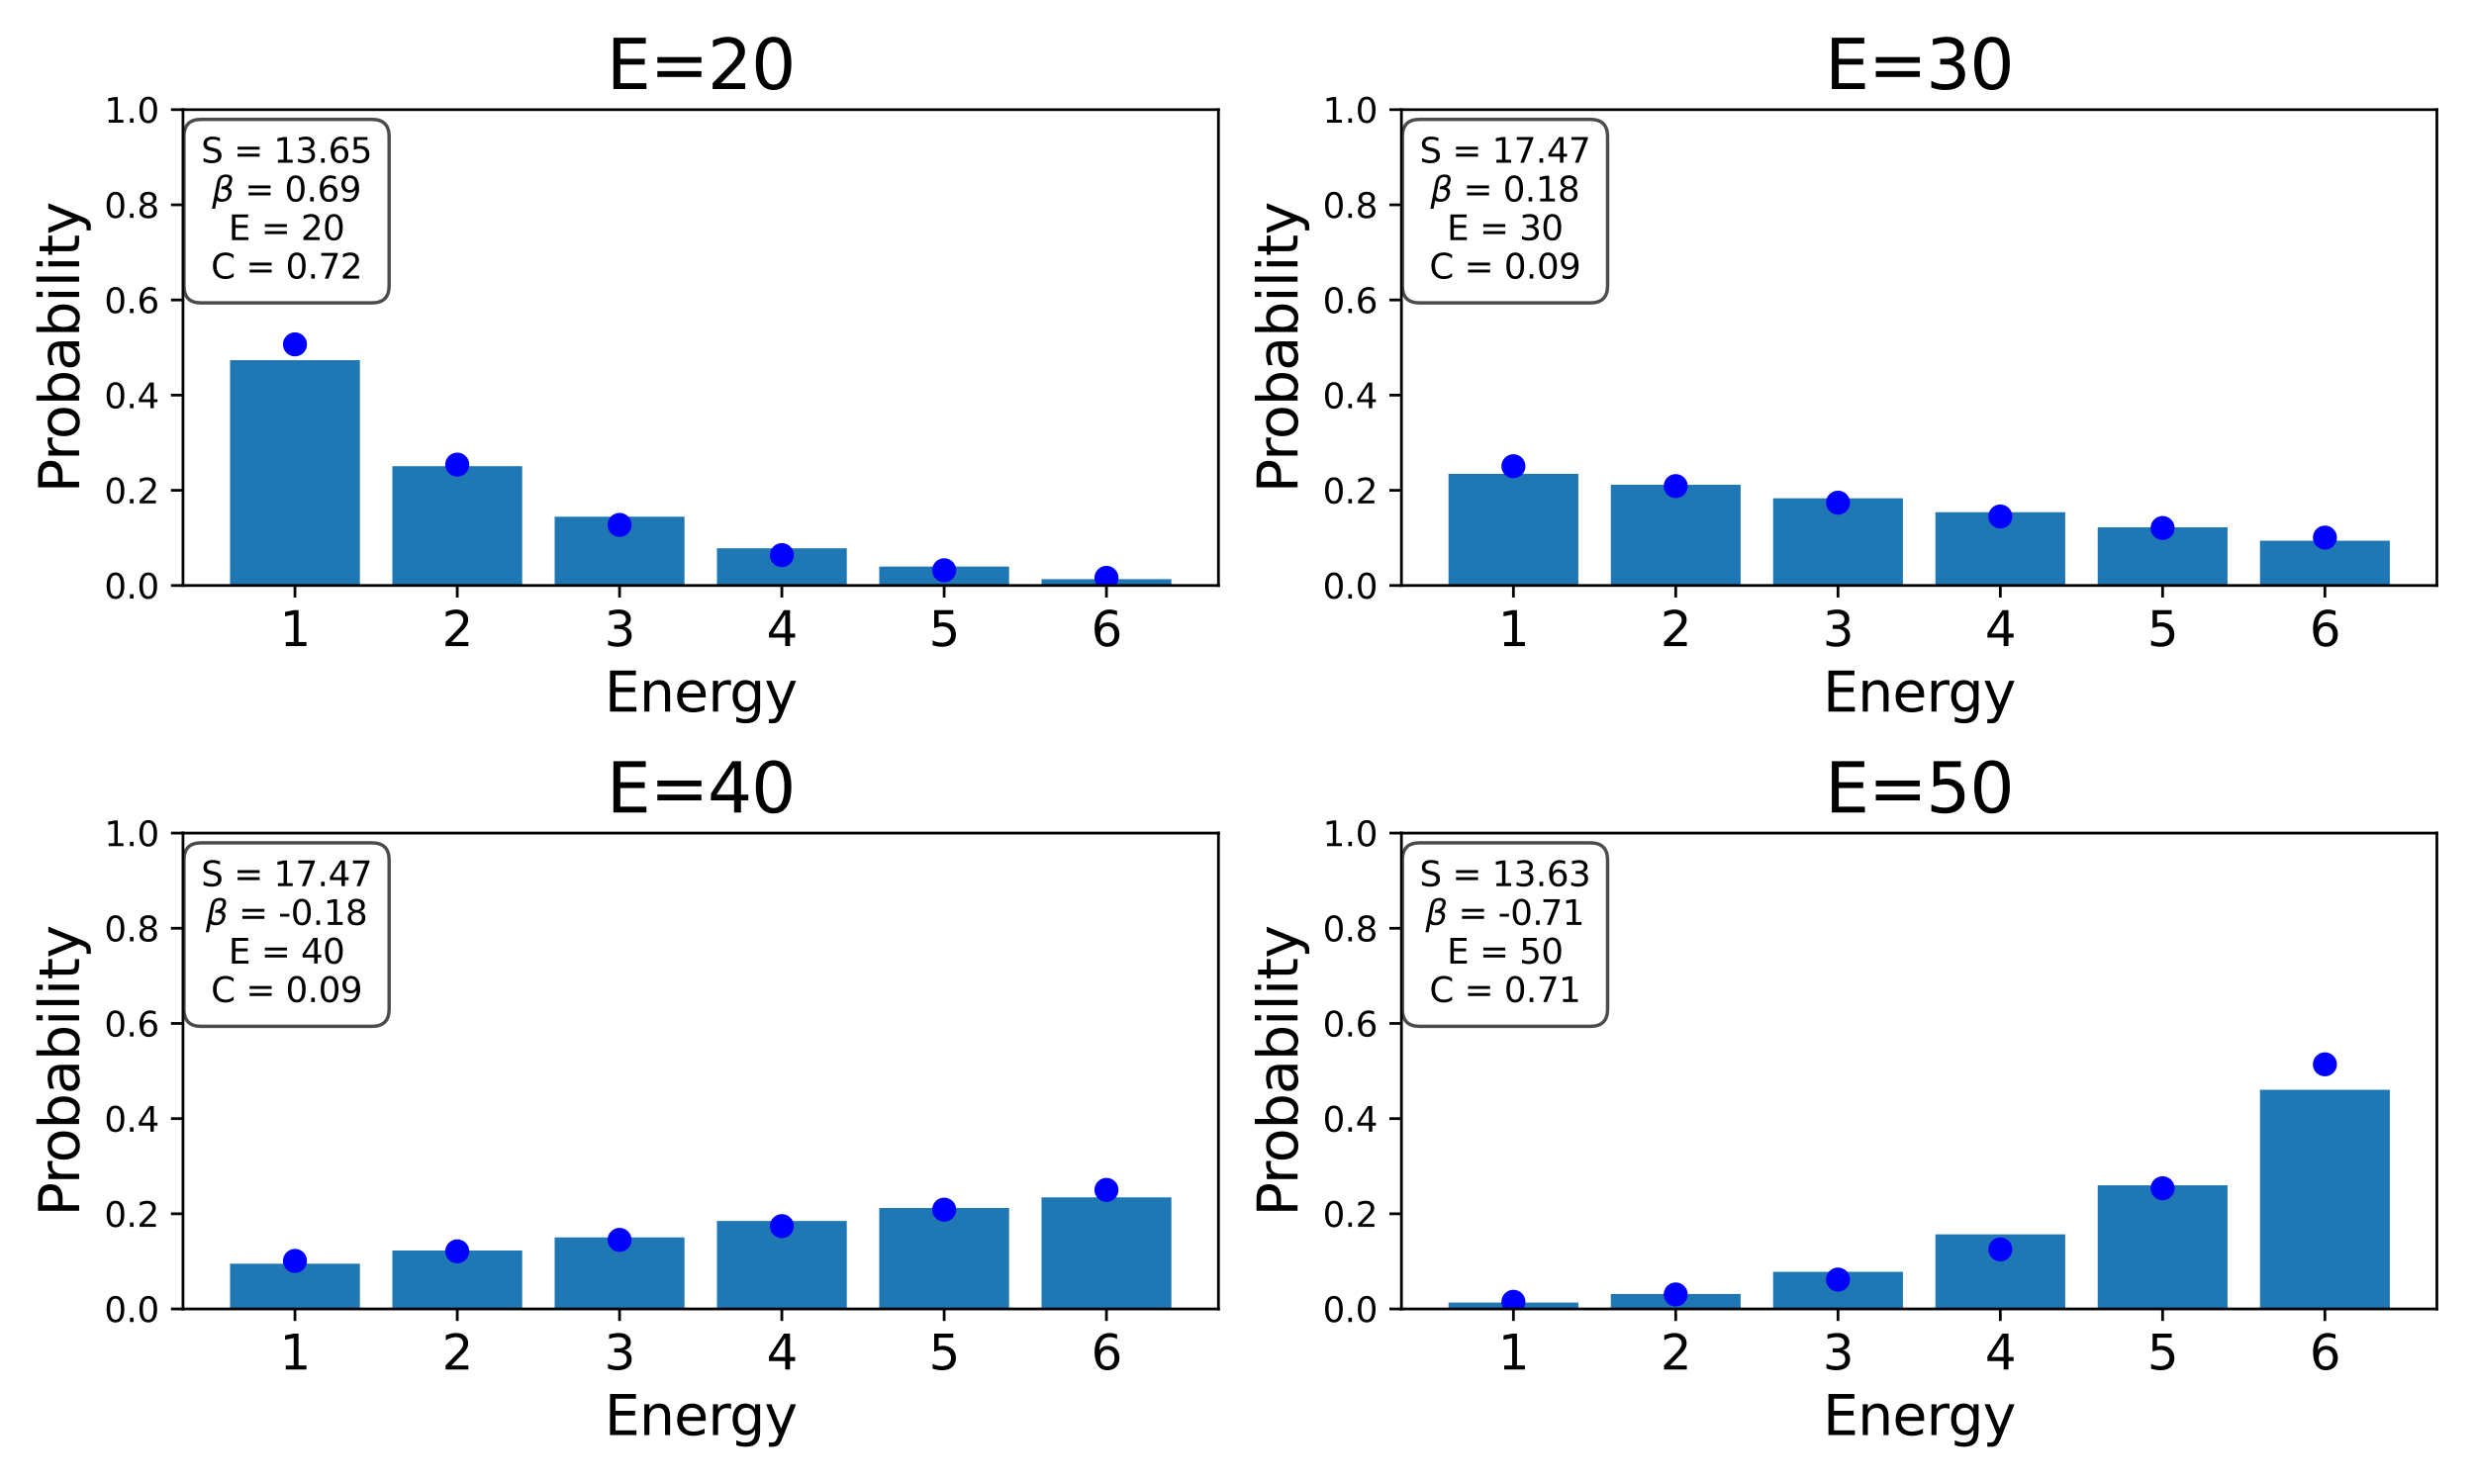 <?xml version="1.0" encoding="utf-8" standalone="no"?>
<!DOCTYPE svg PUBLIC "-//W3C//DTD SVG 1.1//EN"
  "http://www.w3.org/Graphics/SVG/1.1/DTD/svg11.dtd">
<svg xmlns:xlink="http://www.w3.org/1999/xlink" width="720pt" height="432pt" viewBox="0 0 720 432" xmlns="http://www.w3.org/2000/svg" version="1.1">
 <defs>
  <style type="text/css">*{stroke-linejoin: round; stroke-linecap: butt}</style>
 </defs>
 <g id="figure_1">
  <g id="patch_1">
   <path d="M 0 432 
L 720 432 
L 720 0 
L 0 0 
z
" style="fill: #ffffff"/>
  </g>
  <g id="axes_1">
   <g id="patch_2">
    <path d="M 53.255 170.44 
L 354.6 170.44 
L 354.6 31.92 
L 53.255 31.92 
z
" style="fill: #ffffff"/>
   </g>
   <g id="patch_3">
    <path d="M 66.953 170.44 
L 104.739 170.44 
L 104.739 104.859 
L 66.953 104.859 
z
" clip-path="url(#p74e8935044)" style="fill: #1f77b4"/>
   </g>
   <g id="patch_4">
    <path d="M 114.185 170.44 
L 151.971 170.44 
L 151.971 135.702 
L 114.185 135.702 
z
" clip-path="url(#p74e8935044)" style="fill: #1f77b4"/>
   </g>
   <g id="patch_5">
    <path d="M 161.418 170.44 
L 199.204 170.44 
L 199.204 150.42 
L 161.418 150.42 
z
" clip-path="url(#p74e8935044)" style="fill: #1f77b4"/>
   </g>
   <g id="patch_6">
    <path d="M 208.651 170.44 
L 246.437 170.44 
L 246.437 159.618 
L 208.651 159.618 
z
" clip-path="url(#p74e8935044)" style="fill: #1f77b4"/>
   </g>
   <g id="patch_7">
    <path d="M 255.884 170.44 
L 293.67 170.44 
L 293.67 164.921 
L 255.884 164.921 
z
" clip-path="url(#p74e8935044)" style="fill: #1f77b4"/>
   </g>
   <g id="patch_8">
    <path d="M 303.116 170.44 
L 340.902 170.44 
L 340.902 168.6 
L 303.116 168.6 
z
" clip-path="url(#p74e8935044)" style="fill: #1f77b4"/>
   </g>
   <g id="PathCollection_1">
    <defs>
     <path id="m4f822f8ec7" d="M 0 3 
C 0.796 3 1.559 2.684 2.121 2.121 
C 2.684 1.559 3 0.796 3 0 
C 3 -0.796 2.684 -1.559 2.121 -2.121 
C 1.559 -2.684 0.796 -3 0 -3 
C -0.796 -3 -1.559 -2.684 -2.121 -2.121 
C -2.684 -1.559 -3 -0.796 -3 0 
C -3 0.796 -2.684 1.559 -2.121 2.121 
C -1.559 2.684 -0.796 3 0 3 
z
" style="stroke: #0000ff"/>
    </defs>
    <g clip-path="url(#p74e8935044)">
     <use xlink:href="#m4f822f8ec7" x="85.846" y="100.248" style="fill: #0000ff; stroke: #0000ff"/>
     <use xlink:href="#m4f822f8ec7" x="133.078" y="135.252" style="fill: #0000ff; stroke: #0000ff"/>
     <use xlink:href="#m4f822f8ec7" x="180.311" y="152.8" style="fill: #0000ff; stroke: #0000ff"/>
     <use xlink:href="#m4f822f8ec7" x="227.544" y="161.597" style="fill: #0000ff; stroke: #0000ff"/>
     <use xlink:href="#m4f822f8ec7" x="274.777" y="166.007" style="fill: #0000ff; stroke: #0000ff"/>
     <use xlink:href="#m4f822f8ec7" x="322.009" y="168.218" style="fill: #0000ff; stroke: #0000ff"/>
    </g>
   </g>
   <g id="matplotlib.axis_1">
    <g id="xtick_1">
     <g id="line2d_1">
      <defs>
       <path id="ma7af092b60" d="M 0 0 
L 0 3.5 
" style="stroke: #000000; stroke-width: 0.8"/>
      </defs>
      <g>
       <use xlink:href="#ma7af092b60" x="85.846" y="170.44" style="stroke: #000000; stroke-width: 0.8"/>
      </g>
     </g>
     <g id="text_1">
      <!-- 1 -->
      <g transform="translate(81.392 188.078) scale(0.14 -0.14)">
       <defs>
        <path id="DejaVuSans-31" d="M 794 531 
L 1825 531 
L 1825 4091 
L 703 3866 
L 703 4441 
L 1819 4666 
L 2450 4666 
L 2450 531 
L 3481 531 
L 3481 0 
L 794 0 
L 794 531 
z
" transform="scale(0.016)"/>
       </defs>
       <use xlink:href="#DejaVuSans-31"/>
      </g>
     </g>
    </g>
    <g id="xtick_2">
     <g id="line2d_2">
      <g>
       <use xlink:href="#ma7af092b60" x="133.078" y="170.44" style="stroke: #000000; stroke-width: 0.8"/>
      </g>
     </g>
     <g id="text_2">
      <!-- 2 -->
      <g transform="translate(128.625 188.078) scale(0.14 -0.14)">
       <defs>
        <path id="DejaVuSans-32" d="M 1228 531 
L 3431 531 
L 3431 0 
L 469 0 
L 469 531 
Q 828 903 1448 1529 
Q 2069 2156 2228 2338 
Q 2531 2678 2651 2914 
Q 2772 3150 2772 3378 
Q 2772 3750 2511 3984 
Q 2250 4219 1831 4219 
Q 1534 4219 1204 4116 
Q 875 4013 500 3803 
L 500 4441 
Q 881 4594 1212 4672 
Q 1544 4750 1819 4750 
Q 2544 4750 2975 4387 
Q 3406 4025 3406 3419 
Q 3406 3131 3298 2873 
Q 3191 2616 2906 2266 
Q 2828 2175 2409 1742 
Q 1991 1309 1228 531 
z
" transform="scale(0.016)"/>
       </defs>
       <use xlink:href="#DejaVuSans-32"/>
      </g>
     </g>
    </g>
    <g id="xtick_3">
     <g id="line2d_3">
      <g>
       <use xlink:href="#ma7af092b60" x="180.311" y="170.44" style="stroke: #000000; stroke-width: 0.8"/>
      </g>
     </g>
     <g id="text_3">
      <!-- 3 -->
      <g transform="translate(175.857 188.078) scale(0.14 -0.14)">
       <defs>
        <path id="DejaVuSans-33" d="M 2597 2516 
Q 3050 2419 3304 2112 
Q 3559 1806 3559 1356 
Q 3559 666 3084 287 
Q 2609 -91 1734 -91 
Q 1441 -91 1130 -33 
Q 819 25 488 141 
L 488 750 
Q 750 597 1062 519 
Q 1375 441 1716 441 
Q 2309 441 2620 675 
Q 2931 909 2931 1356 
Q 2931 1769 2642 2001 
Q 2353 2234 1838 2234 
L 1294 2234 
L 1294 2753 
L 1863 2753 
Q 2328 2753 2575 2939 
Q 2822 3125 2822 3475 
Q 2822 3834 2567 4026 
Q 2313 4219 1838 4219 
Q 1578 4219 1281 4162 
Q 984 4106 628 3988 
L 628 4550 
Q 988 4650 1302 4700 
Q 1616 4750 1894 4750 
Q 2613 4750 3031 4423 
Q 3450 4097 3450 3541 
Q 3450 3153 3228 2886 
Q 3006 2619 2597 2516 
z
" transform="scale(0.016)"/>
       </defs>
       <use xlink:href="#DejaVuSans-33"/>
      </g>
     </g>
    </g>
    <g id="xtick_4">
     <g id="line2d_4">
      <g>
       <use xlink:href="#ma7af092b60" x="227.544" y="170.44" style="stroke: #000000; stroke-width: 0.8"/>
      </g>
     </g>
     <g id="text_4">
      <!-- 4 -->
      <g transform="translate(223.09 188.078) scale(0.14 -0.14)">
       <defs>
        <path id="DejaVuSans-34" d="M 2419 4116 
L 825 1625 
L 2419 1625 
L 2419 4116 
z
M 2253 4666 
L 3047 4666 
L 3047 1625 
L 3713 1625 
L 3713 1100 
L 3047 1100 
L 3047 0 
L 2419 0 
L 2419 1100 
L 313 1100 
L 313 1709 
L 2253 4666 
z
" transform="scale(0.016)"/>
       </defs>
       <use xlink:href="#DejaVuSans-34"/>
      </g>
     </g>
    </g>
    <g id="xtick_5">
     <g id="line2d_5">
      <g>
       <use xlink:href="#ma7af092b60" x="274.777" y="170.44" style="stroke: #000000; stroke-width: 0.8"/>
      </g>
     </g>
     <g id="text_5">
      <!-- 5 -->
      <g transform="translate(270.323 188.078) scale(0.14 -0.14)">
       <defs>
        <path id="DejaVuSans-35" d="M 691 4666 
L 3169 4666 
L 3169 4134 
L 1269 4134 
L 1269 2991 
Q 1406 3038 1543 3061 
Q 1681 3084 1819 3084 
Q 2600 3084 3056 2656 
Q 3513 2228 3513 1497 
Q 3513 744 3044 326 
Q 2575 -91 1722 -91 
Q 1428 -91 1123 -41 
Q 819 9 494 109 
L 494 744 
Q 775 591 1075 516 
Q 1375 441 1709 441 
Q 2250 441 2565 725 
Q 2881 1009 2881 1497 
Q 2881 1984 2565 2268 
Q 2250 2553 1709 2553 
Q 1456 2553 1204 2497 
Q 953 2441 691 2322 
L 691 4666 
z
" transform="scale(0.016)"/>
       </defs>
       <use xlink:href="#DejaVuSans-35"/>
      </g>
     </g>
    </g>
    <g id="xtick_6">
     <g id="line2d_6">
      <g>
       <use xlink:href="#ma7af092b60" x="322.009" y="170.44" style="stroke: #000000; stroke-width: 0.8"/>
      </g>
     </g>
     <g id="text_6">
      <!-- 6 -->
      <g transform="translate(317.556 188.078) scale(0.14 -0.14)">
       <defs>
        <path id="DejaVuSans-36" d="M 2113 2584 
Q 1688 2584 1439 2293 
Q 1191 2003 1191 1497 
Q 1191 994 1439 701 
Q 1688 409 2113 409 
Q 2538 409 2786 701 
Q 3034 994 3034 1497 
Q 3034 2003 2786 2293 
Q 2538 2584 2113 2584 
z
M 3366 4563 
L 3366 3988 
Q 3128 4100 2886 4159 
Q 2644 4219 2406 4219 
Q 1781 4219 1451 3797 
Q 1122 3375 1075 2522 
Q 1259 2794 1537 2939 
Q 1816 3084 2150 3084 
Q 2853 3084 3261 2657 
Q 3669 2231 3669 1497 
Q 3669 778 3244 343 
Q 2819 -91 2113 -91 
Q 1303 -91 875 529 
Q 447 1150 447 2328 
Q 447 3434 972 4092 
Q 1497 4750 2381 4750 
Q 2619 4750 2861 4703 
Q 3103 4656 3366 4563 
z
" transform="scale(0.016)"/>
       </defs>
       <use xlink:href="#DejaVuSans-36"/>
      </g>
     </g>
    </g>
    <g id="text_7">
     <!-- Energy -->
     <g transform="translate(175.917 207.147) scale(0.16 -0.16)">
      <defs>
       <path id="DejaVuSans-45" d="M 628 4666 
L 3578 4666 
L 3578 4134 
L 1259 4134 
L 1259 2753 
L 3481 2753 
L 3481 2222 
L 1259 2222 
L 1259 531 
L 3634 531 
L 3634 0 
L 628 0 
L 628 4666 
z
" transform="scale(0.016)"/>
       <path id="DejaVuSans-6e" d="M 3513 2113 
L 3513 0 
L 2938 0 
L 2938 2094 
Q 2938 2591 2744 2837 
Q 2550 3084 2163 3084 
Q 1697 3084 1428 2787 
Q 1159 2491 1159 1978 
L 1159 0 
L 581 0 
L 581 3500 
L 1159 3500 
L 1159 2956 
Q 1366 3272 1645 3428 
Q 1925 3584 2291 3584 
Q 2894 3584 3203 3211 
Q 3513 2838 3513 2113 
z
" transform="scale(0.016)"/>
       <path id="DejaVuSans-65" d="M 3597 1894 
L 3597 1613 
L 953 1613 
Q 991 1019 1311 708 
Q 1631 397 2203 397 
Q 2534 397 2845 478 
Q 3156 559 3463 722 
L 3463 178 
Q 3153 47 2828 -22 
Q 2503 -91 2169 -91 
Q 1331 -91 842 396 
Q 353 884 353 1716 
Q 353 2575 817 3079 
Q 1281 3584 2069 3584 
Q 2775 3584 3186 3129 
Q 3597 2675 3597 1894 
z
M 3022 2063 
Q 3016 2534 2758 2815 
Q 2500 3097 2075 3097 
Q 1594 3097 1305 2825 
Q 1016 2553 972 2059 
L 3022 2063 
z
" transform="scale(0.016)"/>
       <path id="DejaVuSans-72" d="M 2631 2963 
Q 2534 3019 2420 3045 
Q 2306 3072 2169 3072 
Q 1681 3072 1420 2755 
Q 1159 2438 1159 1844 
L 1159 0 
L 581 0 
L 581 3500 
L 1159 3500 
L 1159 2956 
Q 1341 3275 1631 3429 
Q 1922 3584 2338 3584 
Q 2397 3584 2469 3576 
Q 2541 3569 2628 3553 
L 2631 2963 
z
" transform="scale(0.016)"/>
       <path id="DejaVuSans-67" d="M 2906 1791 
Q 2906 2416 2648 2759 
Q 2391 3103 1925 3103 
Q 1463 3103 1205 2759 
Q 947 2416 947 1791 
Q 947 1169 1205 825 
Q 1463 481 1925 481 
Q 2391 481 2648 825 
Q 2906 1169 2906 1791 
z
M 3481 434 
Q 3481 -459 3084 -895 
Q 2688 -1331 1869 -1331 
Q 1566 -1331 1297 -1286 
Q 1028 -1241 775 -1147 
L 775 -588 
Q 1028 -725 1275 -790 
Q 1522 -856 1778 -856 
Q 2344 -856 2625 -561 
Q 2906 -266 2906 331 
L 2906 616 
Q 2728 306 2450 153 
Q 2172 0 1784 0 
Q 1141 0 747 490 
Q 353 981 353 1791 
Q 353 2603 747 3093 
Q 1141 3584 1784 3584 
Q 2172 3584 2450 3431 
Q 2728 3278 2906 2969 
L 2906 3500 
L 3481 3500 
L 3481 434 
z
" transform="scale(0.016)"/>
       <path id="DejaVuSans-79" d="M 2059 -325 
Q 1816 -950 1584 -1140 
Q 1353 -1331 966 -1331 
L 506 -1331 
L 506 -850 
L 844 -850 
Q 1081 -850 1212 -737 
Q 1344 -625 1503 -206 
L 1606 56 
L 191 3500 
L 800 3500 
L 1894 763 
L 2988 3500 
L 3597 3500 
L 2059 -325 
z
" transform="scale(0.016)"/>
      </defs>
      <use xlink:href="#DejaVuSans-45"/>
      <use xlink:href="#DejaVuSans-6e" x="63.184"/>
      <use xlink:href="#DejaVuSans-65" x="126.562"/>
      <use xlink:href="#DejaVuSans-72" x="188.086"/>
      <use xlink:href="#DejaVuSans-67" x="227.449"/>
      <use xlink:href="#DejaVuSans-79" x="290.926"/>
     </g>
    </g>
   </g>
   <g id="matplotlib.axis_2">
    <g id="ytick_1">
     <g id="line2d_7">
      <defs>
       <path id="m3c5308d229" d="M 0 0 
L -3.5 0 
" style="stroke: #000000; stroke-width: 0.8"/>
      </defs>
      <g>
       <use xlink:href="#m3c5308d229" x="53.255" y="170.44" style="stroke: #000000; stroke-width: 0.8"/>
      </g>
     </g>
     <g id="text_8">
      <!-- 0.0 -->
      <g transform="translate(30.352 174.239) scale(0.1 -0.1)">
       <defs>
        <path id="DejaVuSans-30" d="M 2034 4250 
Q 1547 4250 1301 3770 
Q 1056 3291 1056 2328 
Q 1056 1369 1301 889 
Q 1547 409 2034 409 
Q 2525 409 2770 889 
Q 3016 1369 3016 2328 
Q 3016 3291 2770 3770 
Q 2525 4250 2034 4250 
z
M 2034 4750 
Q 2819 4750 3233 4129 
Q 3647 3509 3647 2328 
Q 3647 1150 3233 529 
Q 2819 -91 2034 -91 
Q 1250 -91 836 529 
Q 422 1150 422 2328 
Q 422 3509 836 4129 
Q 1250 4750 2034 4750 
z
" transform="scale(0.016)"/>
        <path id="DejaVuSans-2e" d="M 684 794 
L 1344 794 
L 1344 0 
L 684 0 
L 684 794 
z
" transform="scale(0.016)"/>
       </defs>
       <use xlink:href="#DejaVuSans-30"/>
       <use xlink:href="#DejaVuSans-2e" x="63.623"/>
       <use xlink:href="#DejaVuSans-30" x="95.41"/>
      </g>
     </g>
    </g>
    <g id="ytick_2">
     <g id="line2d_8">
      <g>
       <use xlink:href="#m3c5308d229" x="53.255" y="142.736" style="stroke: #000000; stroke-width: 0.8"/>
      </g>
     </g>
     <g id="text_9">
      <!-- 0.2 -->
      <g transform="translate(30.352 146.535) scale(0.1 -0.1)">
       <use xlink:href="#DejaVuSans-30"/>
       <use xlink:href="#DejaVuSans-2e" x="63.623"/>
       <use xlink:href="#DejaVuSans-32" x="95.41"/>
      </g>
     </g>
    </g>
    <g id="ytick_3">
     <g id="line2d_9">
      <g>
       <use xlink:href="#m3c5308d229" x="53.255" y="115.032" style="stroke: #000000; stroke-width: 0.8"/>
      </g>
     </g>
     <g id="text_10">
      <!-- 0.4 -->
      <g transform="translate(30.352 118.831) scale(0.1 -0.1)">
       <use xlink:href="#DejaVuSans-30"/>
       <use xlink:href="#DejaVuSans-2e" x="63.623"/>
       <use xlink:href="#DejaVuSans-34" x="95.41"/>
      </g>
     </g>
    </g>
    <g id="ytick_4">
     <g id="line2d_10">
      <g>
       <use xlink:href="#m3c5308d229" x="53.255" y="87.328" style="stroke: #000000; stroke-width: 0.8"/>
      </g>
     </g>
     <g id="text_11">
      <!-- 0.6 -->
      <g transform="translate(30.352 91.127) scale(0.1 -0.1)">
       <use xlink:href="#DejaVuSans-30"/>
       <use xlink:href="#DejaVuSans-2e" x="63.623"/>
       <use xlink:href="#DejaVuSans-36" x="95.41"/>
      </g>
     </g>
    </g>
    <g id="ytick_5">
     <g id="line2d_11">
      <g>
       <use xlink:href="#m3c5308d229" x="53.255" y="59.624" style="stroke: #000000; stroke-width: 0.8"/>
      </g>
     </g>
     <g id="text_12">
      <!-- 0.8 -->
      <g transform="translate(30.352 63.423) scale(0.1 -0.1)">
       <defs>
        <path id="DejaVuSans-38" d="M 2034 2216 
Q 1584 2216 1326 1975 
Q 1069 1734 1069 1313 
Q 1069 891 1326 650 
Q 1584 409 2034 409 
Q 2484 409 2743 651 
Q 3003 894 3003 1313 
Q 3003 1734 2745 1975 
Q 2488 2216 2034 2216 
z
M 1403 2484 
Q 997 2584 770 2862 
Q 544 3141 544 3541 
Q 544 4100 942 4425 
Q 1341 4750 2034 4750 
Q 2731 4750 3128 4425 
Q 3525 4100 3525 3541 
Q 3525 3141 3298 2862 
Q 3072 2584 2669 2484 
Q 3125 2378 3379 2068 
Q 3634 1759 3634 1313 
Q 3634 634 3220 271 
Q 2806 -91 2034 -91 
Q 1263 -91 848 271 
Q 434 634 434 1313 
Q 434 1759 690 2068 
Q 947 2378 1403 2484 
z
M 1172 3481 
Q 1172 3119 1398 2916 
Q 1625 2713 2034 2713 
Q 2441 2713 2670 2916 
Q 2900 3119 2900 3481 
Q 2900 3844 2670 4047 
Q 2441 4250 2034 4250 
Q 1625 4250 1398 4047 
Q 1172 3844 1172 3481 
z
" transform="scale(0.016)"/>
       </defs>
       <use xlink:href="#DejaVuSans-30"/>
       <use xlink:href="#DejaVuSans-2e" x="63.623"/>
       <use xlink:href="#DejaVuSans-38" x="95.41"/>
      </g>
     </g>
    </g>
    <g id="ytick_6">
     <g id="line2d_12">
      <g>
       <use xlink:href="#m3c5308d229" x="53.255" y="31.92" style="stroke: #000000; stroke-width: 0.8"/>
      </g>
     </g>
     <g id="text_13">
      <!-- 1.0 -->
      <g transform="translate(30.352 35.719) scale(0.1 -0.1)">
       <use xlink:href="#DejaVuSans-31"/>
       <use xlink:href="#DejaVuSans-2e" x="63.623"/>
       <use xlink:href="#DejaVuSans-30" x="95.41"/>
      </g>
     </g>
    </g>
    <g id="text_14">
     <!-- Probability -->
     <g transform="translate(23.024 143.466) rotate(-90) scale(0.16 -0.16)">
      <defs>
       <path id="DejaVuSans-50" d="M 1259 4147 
L 1259 2394 
L 2053 2394 
Q 2494 2394 2734 2622 
Q 2975 2850 2975 3272 
Q 2975 3691 2734 3919 
Q 2494 4147 2053 4147 
L 1259 4147 
z
M 628 4666 
L 2053 4666 
Q 2838 4666 3239 4311 
Q 3641 3956 3641 3272 
Q 3641 2581 3239 2228 
Q 2838 1875 2053 1875 
L 1259 1875 
L 1259 0 
L 628 0 
L 628 4666 
z
" transform="scale(0.016)"/>
       <path id="DejaVuSans-6f" d="M 1959 3097 
Q 1497 3097 1228 2736 
Q 959 2375 959 1747 
Q 959 1119 1226 758 
Q 1494 397 1959 397 
Q 2419 397 2687 759 
Q 2956 1122 2956 1747 
Q 2956 2369 2687 2733 
Q 2419 3097 1959 3097 
z
M 1959 3584 
Q 2709 3584 3137 3096 
Q 3566 2609 3566 1747 
Q 3566 888 3137 398 
Q 2709 -91 1959 -91 
Q 1206 -91 779 398 
Q 353 888 353 1747 
Q 353 2609 779 3096 
Q 1206 3584 1959 3584 
z
" transform="scale(0.016)"/>
       <path id="DejaVuSans-62" d="M 3116 1747 
Q 3116 2381 2855 2742 
Q 2594 3103 2138 3103 
Q 1681 3103 1420 2742 
Q 1159 2381 1159 1747 
Q 1159 1113 1420 752 
Q 1681 391 2138 391 
Q 2594 391 2855 752 
Q 3116 1113 3116 1747 
z
M 1159 2969 
Q 1341 3281 1617 3432 
Q 1894 3584 2278 3584 
Q 2916 3584 3314 3078 
Q 3713 2572 3713 1747 
Q 3713 922 3314 415 
Q 2916 -91 2278 -91 
Q 1894 -91 1617 61 
Q 1341 213 1159 525 
L 1159 0 
L 581 0 
L 581 4863 
L 1159 4863 
L 1159 2969 
z
" transform="scale(0.016)"/>
       <path id="DejaVuSans-61" d="M 2194 1759 
Q 1497 1759 1228 1600 
Q 959 1441 959 1056 
Q 959 750 1161 570 
Q 1363 391 1709 391 
Q 2188 391 2477 730 
Q 2766 1069 2766 1631 
L 2766 1759 
L 2194 1759 
z
M 3341 1997 
L 3341 0 
L 2766 0 
L 2766 531 
Q 2569 213 2275 61 
Q 1981 -91 1556 -91 
Q 1019 -91 701 211 
Q 384 513 384 1019 
Q 384 1609 779 1909 
Q 1175 2209 1959 2209 
L 2766 2209 
L 2766 2266 
Q 2766 2663 2505 2880 
Q 2244 3097 1772 3097 
Q 1472 3097 1187 3025 
Q 903 2953 641 2809 
L 641 3341 
Q 956 3463 1253 3523 
Q 1550 3584 1831 3584 
Q 2591 3584 2966 3190 
Q 3341 2797 3341 1997 
z
" transform="scale(0.016)"/>
       <path id="DejaVuSans-69" d="M 603 3500 
L 1178 3500 
L 1178 0 
L 603 0 
L 603 3500 
z
M 603 4863 
L 1178 4863 
L 1178 4134 
L 603 4134 
L 603 4863 
z
" transform="scale(0.016)"/>
       <path id="DejaVuSans-6c" d="M 603 4863 
L 1178 4863 
L 1178 0 
L 603 0 
L 603 4863 
z
" transform="scale(0.016)"/>
       <path id="DejaVuSans-74" d="M 1172 4494 
L 1172 3500 
L 2356 3500 
L 2356 3053 
L 1172 3053 
L 1172 1153 
Q 1172 725 1289 603 
Q 1406 481 1766 481 
L 2356 481 
L 2356 0 
L 1766 0 
Q 1100 0 847 248 
Q 594 497 594 1153 
L 594 3053 
L 172 3053 
L 172 3500 
L 594 3500 
L 594 4494 
L 1172 4494 
z
" transform="scale(0.016)"/>
      </defs>
      <use xlink:href="#DejaVuSans-50"/>
      <use xlink:href="#DejaVuSans-72" x="58.553"/>
      <use xlink:href="#DejaVuSans-6f" x="97.416"/>
      <use xlink:href="#DejaVuSans-62" x="158.598"/>
      <use xlink:href="#DejaVuSans-61" x="222.074"/>
      <use xlink:href="#DejaVuSans-62" x="283.354"/>
      <use xlink:href="#DejaVuSans-69" x="346.83"/>
      <use xlink:href="#DejaVuSans-6c" x="374.613"/>
      <use xlink:href="#DejaVuSans-69" x="402.396"/>
      <use xlink:href="#DejaVuSans-74" x="430.18"/>
      <use xlink:href="#DejaVuSans-79" x="469.389"/>
     </g>
    </g>
   </g>
   <g id="patch_9">
    <path d="M 53.255 170.44 
L 53.255 31.92 
" style="fill: none; stroke: #000000; stroke-width: 0.8; stroke-linejoin: miter; stroke-linecap: square"/>
   </g>
   <g id="patch_10">
    <path d="M 354.6 170.44 
L 354.6 31.92 
" style="fill: none; stroke: #000000; stroke-width: 0.8; stroke-linejoin: miter; stroke-linecap: square"/>
   </g>
   <g id="patch_11">
    <path d="M 53.255 170.44 
L 354.6 170.44 
" style="fill: none; stroke: #000000; stroke-width: 0.8; stroke-linejoin: miter; stroke-linecap: square"/>
   </g>
   <g id="patch_12">
    <path d="M 53.255 31.92 
L 354.6 31.92 
" style="fill: none; stroke: #000000; stroke-width: 0.8; stroke-linejoin: miter; stroke-linecap: square"/>
   </g>
   <g id="text_15">
    <g id="patch_13">
     <path d="M 58.533 88.172 
L 108.246 88.172 
Q 113.246 88.172 113.246 83.172 
L 113.246 39.759 
Q 113.246 34.759 108.246 34.759 
L 58.533 34.759 
Q 53.533 34.759 53.533 39.759 
L 53.533 83.172 
Q 53.533 88.172 58.533 88.172 
z
" style="fill: #ffffff; opacity: 0.7; stroke: #000000; stroke-linejoin: miter"/>
    </g>
    <!-- S = 13.65 -->
    <g transform="translate(58.533 47.357) scale(0.1 -0.1)">
     <defs>
      <path id="DejaVuSans-53" d="M 3425 4513 
L 3425 3897 
Q 3066 4069 2747 4153 
Q 2428 4238 2131 4238 
Q 1616 4238 1336 4038 
Q 1056 3838 1056 3469 
Q 1056 3159 1242 3001 
Q 1428 2844 1947 2747 
L 2328 2669 
Q 3034 2534 3370 2195 
Q 3706 1856 3706 1288 
Q 3706 609 3251 259 
Q 2797 -91 1919 -91 
Q 1588 -91 1214 -16 
Q 841 59 441 206 
L 441 856 
Q 825 641 1194 531 
Q 1563 422 1919 422 
Q 2459 422 2753 634 
Q 3047 847 3047 1241 
Q 3047 1584 2836 1778 
Q 2625 1972 2144 2069 
L 1759 2144 
Q 1053 2284 737 2584 
Q 422 2884 422 3419 
Q 422 4038 858 4394 
Q 1294 4750 2059 4750 
Q 2388 4750 2728 4690 
Q 3069 4631 3425 4513 
z
" transform="scale(0.016)"/>
      <path id="DejaVuSans-20" transform="scale(0.016)"/>
      <path id="DejaVuSans-3d" d="M 678 2906 
L 4684 2906 
L 4684 2381 
L 678 2381 
L 678 2906 
z
M 678 1631 
L 4684 1631 
L 4684 1100 
L 678 1100 
L 678 1631 
z
" transform="scale(0.016)"/>
     </defs>
     <use xlink:href="#DejaVuSans-53"/>
     <use xlink:href="#DejaVuSans-20" x="63.477"/>
     <use xlink:href="#DejaVuSans-3d" x="95.264"/>
     <use xlink:href="#DejaVuSans-20" x="179.053"/>
     <use xlink:href="#DejaVuSans-31" x="210.84"/>
     <use xlink:href="#DejaVuSans-33" x="274.463"/>
     <use xlink:href="#DejaVuSans-2e" x="338.086"/>
     <use xlink:href="#DejaVuSans-36" x="369.873"/>
     <use xlink:href="#DejaVuSans-35" x="433.496"/>
    </g>
    <!-- $\beta$ = 0.69 -->
    <g transform="translate(61.69 58.677) scale(0.1 -0.1)">
     <defs>
      <path id="DejaVuSans-Oblique-3b2" d="M 872 216 
L 572 -1331 
L -6 -1331 
L 928 3478 
Q 1206 4903 2538 4903 
Q 3888 4903 3659 3700 
Q 3503 2844 2894 2531 
Q 3713 2250 3553 1416 
Q 3272 -69 1759 -66 
Q 1097 -63 872 216 
z
M 1019 966 
Q 1259 422 1875 425 
Q 2775 425 2966 1406 
Q 3138 2288 1675 2219 
L 1778 2750 
Q 2909 2731 3106 3750 
Q 3241 4438 2509 4434 
Q 1691 4434 1503 3459 
L 1019 966 
z
" transform="scale(0.016)"/>
      <path id="DejaVuSans-39" d="M 703 97 
L 703 672 
Q 941 559 1184 500 
Q 1428 441 1663 441 
Q 2288 441 2617 861 
Q 2947 1281 2994 2138 
Q 2813 1869 2534 1725 
Q 2256 1581 1919 1581 
Q 1219 1581 811 2004 
Q 403 2428 403 3163 
Q 403 3881 828 4315 
Q 1253 4750 1959 4750 
Q 2769 4750 3195 4129 
Q 3622 3509 3622 2328 
Q 3622 1225 3098 567 
Q 2575 -91 1691 -91 
Q 1453 -91 1209 -44 
Q 966 3 703 97 
z
M 1959 2075 
Q 2384 2075 2632 2365 
Q 2881 2656 2881 3163 
Q 2881 3666 2632 3958 
Q 2384 4250 1959 4250 
Q 1534 4250 1286 3958 
Q 1038 3666 1038 3163 
Q 1038 2656 1286 2365 
Q 1534 2075 1959 2075 
z
" transform="scale(0.016)"/>
     </defs>
     <use xlink:href="#DejaVuSans-Oblique-3b2" transform="translate(0 0.391)"/>
     <use xlink:href="#DejaVuSans-20" transform="translate(63.818 0.391)"/>
     <use xlink:href="#DejaVuSans-3d" transform="translate(95.605 0.391)"/>
     <use xlink:href="#DejaVuSans-20" transform="translate(179.395 0.391)"/>
     <use xlink:href="#DejaVuSans-30" transform="translate(211.182 0.391)"/>
     <use xlink:href="#DejaVuSans-2e" transform="translate(274.805 0.391)"/>
     <use xlink:href="#DejaVuSans-36" transform="translate(306.592 0.391)"/>
     <use xlink:href="#DejaVuSans-39" transform="translate(370.215 0.391)"/>
    </g>
    <!-- E = 20 -->
    <g transform="translate(66.5 69.895) scale(0.1 -0.1)">
     <use xlink:href="#DejaVuSans-45"/>
     <use xlink:href="#DejaVuSans-20" x="63.184"/>
     <use xlink:href="#DejaVuSans-3d" x="94.971"/>
     <use xlink:href="#DejaVuSans-20" x="178.76"/>
     <use xlink:href="#DejaVuSans-32" x="210.547"/>
     <use xlink:href="#DejaVuSans-30" x="274.17"/>
    </g>
    <!-- C = 0.72 -->
    <g transform="translate(61.397 81.093) scale(0.1 -0.1)">
     <defs>
      <path id="DejaVuSans-43" d="M 4122 4306 
L 4122 3641 
Q 3803 3938 3442 4084 
Q 3081 4231 2675 4231 
Q 1875 4231 1450 3742 
Q 1025 3253 1025 2328 
Q 1025 1406 1450 917 
Q 1875 428 2675 428 
Q 3081 428 3442 575 
Q 3803 722 4122 1019 
L 4122 359 
Q 3791 134 3420 21 
Q 3050 -91 2638 -91 
Q 1578 -91 968 557 
Q 359 1206 359 2328 
Q 359 3453 968 4101 
Q 1578 4750 2638 4750 
Q 3056 4750 3426 4639 
Q 3797 4528 4122 4306 
z
" transform="scale(0.016)"/>
      <path id="DejaVuSans-37" d="M 525 4666 
L 3525 4666 
L 3525 4397 
L 1831 0 
L 1172 0 
L 2766 4134 
L 525 4134 
L 525 4666 
z
" transform="scale(0.016)"/>
     </defs>
     <use xlink:href="#DejaVuSans-43"/>
     <use xlink:href="#DejaVuSans-20" x="69.824"/>
     <use xlink:href="#DejaVuSans-3d" x="101.611"/>
     <use xlink:href="#DejaVuSans-20" x="185.4"/>
     <use xlink:href="#DejaVuSans-30" x="217.188"/>
     <use xlink:href="#DejaVuSans-2e" x="280.811"/>
     <use xlink:href="#DejaVuSans-37" x="312.598"/>
     <use xlink:href="#DejaVuSans-32" x="376.221"/>
    </g>
   </g>
   <g id="text_16">
    <!-- E=20 -->
    <g transform="translate(176.504 25.92) scale(0.2 -0.2)">
     <use xlink:href="#DejaVuSans-45"/>
     <use xlink:href="#DejaVuSans-3d" x="63.184"/>
     <use xlink:href="#DejaVuSans-32" x="146.973"/>
     <use xlink:href="#DejaVuSans-30" x="210.596"/>
    </g>
   </g>
  </g>
  <g id="axes_2">
   <g id="patch_14">
    <path d="M 407.855 170.44 
L 709.2 170.44 
L 709.2 31.92 
L 407.855 31.92 
z
" style="fill: #ffffff"/>
   </g>
   <g id="patch_15">
    <path d="M 421.553 170.44 
L 459.339 170.44 
L 459.339 137.929 
L 421.553 137.929 
z
" clip-path="url(#pcfafe11919)" style="fill: #1f77b4"/>
   </g>
   <g id="patch_16">
    <path d="M 468.785 170.44 
L 506.571 170.44 
L 506.571 141.124 
L 468.785 141.124 
z
" clip-path="url(#pcfafe11919)" style="fill: #1f77b4"/>
   </g>
   <g id="patch_17">
    <path d="M 516.018 170.44 
L 553.804 170.44 
L 553.804 145.063 
L 516.018 145.063 
z
" clip-path="url(#pcfafe11919)" style="fill: #1f77b4"/>
   </g>
   <g id="patch_18">
    <path d="M 563.251 170.44 
L 601.037 170.44 
L 601.037 149.104 
L 563.251 149.104 
z
" clip-path="url(#pcfafe11919)" style="fill: #1f77b4"/>
   </g>
   <g id="patch_19">
    <path d="M 610.484 170.44 
L 648.27 170.44 
L 648.27 153.504 
L 610.484 153.504 
z
" clip-path="url(#pcfafe11919)" style="fill: #1f77b4"/>
   </g>
   <g id="patch_20">
    <path d="M 657.716 170.44 
L 695.503 170.44 
L 695.503 157.397 
L 657.716 157.397 
z
" clip-path="url(#pcfafe11919)" style="fill: #1f77b4"/>
   </g>
   <g id="PathCollection_2">
    <g clip-path="url(#pcfafe11919)">
     <use xlink:href="#m4f822f8ec7" x="440.446" y="135.716" style="fill: #0000ff; stroke: #0000ff"/>
     <use xlink:href="#m4f822f8ec7" x="487.678" y="141.508" style="fill: #0000ff; stroke: #0000ff"/>
     <use xlink:href="#m4f822f8ec7" x="534.911" y="146.335" style="fill: #0000ff; stroke: #0000ff"/>
     <use xlink:href="#m4f822f8ec7" x="582.144" y="150.356" style="fill: #0000ff; stroke: #0000ff"/>
     <use xlink:href="#m4f822f8ec7" x="629.377" y="153.707" style="fill: #0000ff; stroke: #0000ff"/>
     <use xlink:href="#m4f822f8ec7" x="676.609" y="156.498" style="fill: #0000ff; stroke: #0000ff"/>
    </g>
   </g>
   <g id="matplotlib.axis_3">
    <g id="xtick_7">
     <g id="line2d_13">
      <g>
       <use xlink:href="#ma7af092b60" x="440.446" y="170.44" style="stroke: #000000; stroke-width: 0.8"/>
      </g>
     </g>
     <g id="text_17">
      <!-- 1 -->
      <g transform="translate(435.992 188.078) scale(0.14 -0.14)">
       <use xlink:href="#DejaVuSans-31"/>
      </g>
     </g>
    </g>
    <g id="xtick_8">
     <g id="line2d_14">
      <g>
       <use xlink:href="#ma7af092b60" x="487.678" y="170.44" style="stroke: #000000; stroke-width: 0.8"/>
      </g>
     </g>
     <g id="text_18">
      <!-- 2 -->
      <g transform="translate(483.225 188.078) scale(0.14 -0.14)">
       <use xlink:href="#DejaVuSans-32"/>
      </g>
     </g>
    </g>
    <g id="xtick_9">
     <g id="line2d_15">
      <g>
       <use xlink:href="#ma7af092b60" x="534.911" y="170.44" style="stroke: #000000; stroke-width: 0.8"/>
      </g>
     </g>
     <g id="text_19">
      <!-- 3 -->
      <g transform="translate(530.457 188.078) scale(0.14 -0.14)">
       <use xlink:href="#DejaVuSans-33"/>
      </g>
     </g>
    </g>
    <g id="xtick_10">
     <g id="line2d_16">
      <g>
       <use xlink:href="#ma7af092b60" x="582.144" y="170.44" style="stroke: #000000; stroke-width: 0.8"/>
      </g>
     </g>
     <g id="text_20">
      <!-- 4 -->
      <g transform="translate(577.69 188.078) scale(0.14 -0.14)">
       <use xlink:href="#DejaVuSans-34"/>
      </g>
     </g>
    </g>
    <g id="xtick_11">
     <g id="line2d_17">
      <g>
       <use xlink:href="#ma7af092b60" x="629.377" y="170.44" style="stroke: #000000; stroke-width: 0.8"/>
      </g>
     </g>
     <g id="text_21">
      <!-- 5 -->
      <g transform="translate(624.923 188.078) scale(0.14 -0.14)">
       <use xlink:href="#DejaVuSans-35"/>
      </g>
     </g>
    </g>
    <g id="xtick_12">
     <g id="line2d_18">
      <g>
       <use xlink:href="#ma7af092b60" x="676.609" y="170.44" style="stroke: #000000; stroke-width: 0.8"/>
      </g>
     </g>
     <g id="text_22">
      <!-- 6 -->
      <g transform="translate(672.156 188.078) scale(0.14 -0.14)">
       <use xlink:href="#DejaVuSans-36"/>
      </g>
     </g>
    </g>
    <g id="text_23">
     <!-- Energy -->
     <g transform="translate(530.518 207.147) scale(0.16 -0.16)">
      <use xlink:href="#DejaVuSans-45"/>
      <use xlink:href="#DejaVuSans-6e" x="63.184"/>
      <use xlink:href="#DejaVuSans-65" x="126.562"/>
      <use xlink:href="#DejaVuSans-72" x="188.086"/>
      <use xlink:href="#DejaVuSans-67" x="227.449"/>
      <use xlink:href="#DejaVuSans-79" x="290.926"/>
     </g>
    </g>
   </g>
   <g id="matplotlib.axis_4">
    <g id="ytick_7">
     <g id="line2d_19">
      <g>
       <use xlink:href="#m3c5308d229" x="407.855" y="170.44" style="stroke: #000000; stroke-width: 0.8"/>
      </g>
     </g>
     <g id="text_24">
      <!-- 0.0 -->
      <g transform="translate(384.952 174.239) scale(0.1 -0.1)">
       <use xlink:href="#DejaVuSans-30"/>
       <use xlink:href="#DejaVuSans-2e" x="63.623"/>
       <use xlink:href="#DejaVuSans-30" x="95.41"/>
      </g>
     </g>
    </g>
    <g id="ytick_8">
     <g id="line2d_20">
      <g>
       <use xlink:href="#m3c5308d229" x="407.855" y="142.736" style="stroke: #000000; stroke-width: 0.8"/>
      </g>
     </g>
     <g id="text_25">
      <!-- 0.2 -->
      <g transform="translate(384.952 146.535) scale(0.1 -0.1)">
       <use xlink:href="#DejaVuSans-30"/>
       <use xlink:href="#DejaVuSans-2e" x="63.623"/>
       <use xlink:href="#DejaVuSans-32" x="95.41"/>
      </g>
     </g>
    </g>
    <g id="ytick_9">
     <g id="line2d_21">
      <g>
       <use xlink:href="#m3c5308d229" x="407.855" y="115.032" style="stroke: #000000; stroke-width: 0.8"/>
      </g>
     </g>
     <g id="text_26">
      <!-- 0.4 -->
      <g transform="translate(384.952 118.831) scale(0.1 -0.1)">
       <use xlink:href="#DejaVuSans-30"/>
       <use xlink:href="#DejaVuSans-2e" x="63.623"/>
       <use xlink:href="#DejaVuSans-34" x="95.41"/>
      </g>
     </g>
    </g>
    <g id="ytick_10">
     <g id="line2d_22">
      <g>
       <use xlink:href="#m3c5308d229" x="407.855" y="87.328" style="stroke: #000000; stroke-width: 0.8"/>
      </g>
     </g>
     <g id="text_27">
      <!-- 0.6 -->
      <g transform="translate(384.952 91.127) scale(0.1 -0.1)">
       <use xlink:href="#DejaVuSans-30"/>
       <use xlink:href="#DejaVuSans-2e" x="63.623"/>
       <use xlink:href="#DejaVuSans-36" x="95.41"/>
      </g>
     </g>
    </g>
    <g id="ytick_11">
     <g id="line2d_23">
      <g>
       <use xlink:href="#m3c5308d229" x="407.855" y="59.624" style="stroke: #000000; stroke-width: 0.8"/>
      </g>
     </g>
     <g id="text_28">
      <!-- 0.8 -->
      <g transform="translate(384.952 63.423) scale(0.1 -0.1)">
       <use xlink:href="#DejaVuSans-30"/>
       <use xlink:href="#DejaVuSans-2e" x="63.623"/>
       <use xlink:href="#DejaVuSans-38" x="95.41"/>
      </g>
     </g>
    </g>
    <g id="ytick_12">
     <g id="line2d_24">
      <g>
       <use xlink:href="#m3c5308d229" x="407.855" y="31.92" style="stroke: #000000; stroke-width: 0.8"/>
      </g>
     </g>
     <g id="text_29">
      <!-- 1.0 -->
      <g transform="translate(384.952 35.719) scale(0.1 -0.1)">
       <use xlink:href="#DejaVuSans-31"/>
       <use xlink:href="#DejaVuSans-2e" x="63.623"/>
       <use xlink:href="#DejaVuSans-30" x="95.41"/>
      </g>
     </g>
    </g>
    <g id="text_30">
     <!-- Probability -->
     <g transform="translate(377.624 143.466) rotate(-90) scale(0.16 -0.16)">
      <use xlink:href="#DejaVuSans-50"/>
      <use xlink:href="#DejaVuSans-72" x="58.553"/>
      <use xlink:href="#DejaVuSans-6f" x="97.416"/>
      <use xlink:href="#DejaVuSans-62" x="158.598"/>
      <use xlink:href="#DejaVuSans-61" x="222.074"/>
      <use xlink:href="#DejaVuSans-62" x="283.354"/>
      <use xlink:href="#DejaVuSans-69" x="346.83"/>
      <use xlink:href="#DejaVuSans-6c" x="374.613"/>
      <use xlink:href="#DejaVuSans-69" x="402.396"/>
      <use xlink:href="#DejaVuSans-74" x="430.18"/>
      <use xlink:href="#DejaVuSans-79" x="469.389"/>
     </g>
    </g>
   </g>
   <g id="patch_21">
    <path d="M 407.855 170.44 
L 407.855 31.92 
" style="fill: none; stroke: #000000; stroke-width: 0.8; stroke-linejoin: miter; stroke-linecap: square"/>
   </g>
   <g id="patch_22">
    <path d="M 709.2 170.44 
L 709.2 31.92 
" style="fill: none; stroke: #000000; stroke-width: 0.8; stroke-linejoin: miter; stroke-linecap: square"/>
   </g>
   <g id="patch_23">
    <path d="M 407.855 170.44 
L 709.2 170.44 
" style="fill: none; stroke: #000000; stroke-width: 0.8; stroke-linejoin: miter; stroke-linecap: square"/>
   </g>
   <g id="patch_24">
    <path d="M 407.855 31.92 
L 709.2 31.92 
" style="fill: none; stroke: #000000; stroke-width: 0.8; stroke-linejoin: miter; stroke-linecap: square"/>
   </g>
   <g id="text_31">
    <g id="patch_25">
     <path d="M 413.133 88.172 
L 462.846 88.172 
Q 467.846 88.172 467.846 83.172 
L 467.846 39.759 
Q 467.846 34.759 462.846 34.759 
L 413.133 34.759 
Q 408.133 34.759 408.133 39.759 
L 408.133 83.172 
Q 408.133 88.172 413.133 88.172 
z
" style="fill: #ffffff; opacity: 0.7; stroke: #000000; stroke-linejoin: miter"/>
    </g>
    <!-- S = 17.47 -->
    <g transform="translate(413.133 47.357) scale(0.1 -0.1)">
     <use xlink:href="#DejaVuSans-53"/>
     <use xlink:href="#DejaVuSans-20" x="63.477"/>
     <use xlink:href="#DejaVuSans-3d" x="95.264"/>
     <use xlink:href="#DejaVuSans-20" x="179.053"/>
     <use xlink:href="#DejaVuSans-31" x="210.84"/>
     <use xlink:href="#DejaVuSans-37" x="274.463"/>
     <use xlink:href="#DejaVuSans-2e" x="338.086"/>
     <use xlink:href="#DejaVuSans-34" x="369.873"/>
     <use xlink:href="#DejaVuSans-37" x="433.496"/>
    </g>
    <!-- $\beta$ = 0.18 -->
    <g transform="translate(416.289 58.677) scale(0.1 -0.1)">
     <use xlink:href="#DejaVuSans-Oblique-3b2" transform="translate(0 0.391)"/>
     <use xlink:href="#DejaVuSans-20" transform="translate(63.818 0.391)"/>
     <use xlink:href="#DejaVuSans-3d" transform="translate(95.605 0.391)"/>
     <use xlink:href="#DejaVuSans-20" transform="translate(179.395 0.391)"/>
     <use xlink:href="#DejaVuSans-30" transform="translate(211.182 0.391)"/>
     <use xlink:href="#DejaVuSans-2e" transform="translate(274.805 0.391)"/>
     <use xlink:href="#DejaVuSans-31" transform="translate(306.592 0.391)"/>
     <use xlink:href="#DejaVuSans-38" transform="translate(370.215 0.391)"/>
    </g>
    <!-- E = 30 -->
    <g transform="translate(421.1 69.895) scale(0.1 -0.1)">
     <use xlink:href="#DejaVuSans-45"/>
     <use xlink:href="#DejaVuSans-20" x="63.184"/>
     <use xlink:href="#DejaVuSans-3d" x="94.971"/>
     <use xlink:href="#DejaVuSans-20" x="178.76"/>
     <use xlink:href="#DejaVuSans-33" x="210.547"/>
     <use xlink:href="#DejaVuSans-30" x="274.17"/>
    </g>
    <!-- C = 0.09 -->
    <g transform="translate(415.997 81.093) scale(0.1 -0.1)">
     <use xlink:href="#DejaVuSans-43"/>
     <use xlink:href="#DejaVuSans-20" x="69.824"/>
     <use xlink:href="#DejaVuSans-3d" x="101.611"/>
     <use xlink:href="#DejaVuSans-20" x="185.4"/>
     <use xlink:href="#DejaVuSans-30" x="217.188"/>
     <use xlink:href="#DejaVuSans-2e" x="280.811"/>
     <use xlink:href="#DejaVuSans-30" x="312.598"/>
     <use xlink:href="#DejaVuSans-39" x="376.221"/>
    </g>
   </g>
   <g id="text_32">
    <!-- E=30 -->
    <g transform="translate(531.104 25.92) scale(0.2 -0.2)">
     <use xlink:href="#DejaVuSans-45"/>
     <use xlink:href="#DejaVuSans-3d" x="63.184"/>
     <use xlink:href="#DejaVuSans-33" x="146.973"/>
     <use xlink:href="#DejaVuSans-30" x="210.596"/>
    </g>
   </g>
  </g>
  <g id="axes_3">
   <g id="patch_26">
    <path d="M 53.255 381.04 
L 354.6 381.04 
L 354.6 242.52 
L 53.255 242.52 
z
" style="fill: #ffffff"/>
   </g>
   <g id="patch_27">
    <path d="M 66.953 381.04 
L 104.739 381.04 
L 104.739 367.869 
L 66.953 367.869 
z
" clip-path="url(#p7db5dccebf)" style="fill: #1f77b4"/>
   </g>
   <g id="patch_28">
    <path d="M 114.185 381.04 
L 151.971 381.04 
L 151.971 364.028 
L 114.185 364.028 
z
" clip-path="url(#p7db5dccebf)" style="fill: #1f77b4"/>
   </g>
   <g id="patch_29">
    <path d="M 161.418 381.04 
L 199.204 381.04 
L 199.204 360.202 
L 161.418 360.202 
z
" clip-path="url(#p7db5dccebf)" style="fill: #1f77b4"/>
   </g>
   <g id="patch_30">
    <path d="M 208.651 381.04 
L 246.437 381.04 
L 246.437 355.424 
L 208.651 355.424 
z
" clip-path="url(#p7db5dccebf)" style="fill: #1f77b4"/>
   </g>
   <g id="patch_31">
    <path d="M 255.884 381.04 
L 293.67 381.04 
L 293.67 351.647 
L 255.884 351.647 
z
" clip-path="url(#p7db5dccebf)" style="fill: #1f77b4"/>
   </g>
   <g id="patch_32">
    <path d="M 303.116 381.04 
L 340.902 381.04 
L 340.902 348.55 
L 303.116 348.55 
z
" clip-path="url(#p7db5dccebf)" style="fill: #1f77b4"/>
   </g>
   <g id="PathCollection_3">
    <g clip-path="url(#p7db5dccebf)">
     <use xlink:href="#m4f822f8ec7" x="85.846" y="367.057" style="fill: #0000ff; stroke: #0000ff"/>
     <use xlink:href="#m4f822f8ec7" x="133.078" y="364.273" style="fill: #0000ff; stroke: #0000ff"/>
     <use xlink:href="#m4f822f8ec7" x="180.311" y="360.936" style="fill: #0000ff; stroke: #0000ff"/>
     <use xlink:href="#m4f822f8ec7" x="227.544" y="356.934" style="fill: #0000ff; stroke: #0000ff"/>
     <use xlink:href="#m4f822f8ec7" x="274.777" y="352.136" style="fill: #0000ff; stroke: #0000ff"/>
     <use xlink:href="#m4f822f8ec7" x="322.009" y="346.383" style="fill: #0000ff; stroke: #0000ff"/>
    </g>
   </g>
   <g id="matplotlib.axis_5">
    <g id="xtick_13">
     <g id="line2d_25">
      <g>
       <use xlink:href="#ma7af092b60" x="85.846" y="381.04" style="stroke: #000000; stroke-width: 0.8"/>
      </g>
     </g>
     <g id="text_33">
      <!-- 1 -->
      <g transform="translate(81.392 398.678) scale(0.14 -0.14)">
       <use xlink:href="#DejaVuSans-31"/>
      </g>
     </g>
    </g>
    <g id="xtick_14">
     <g id="line2d_26">
      <g>
       <use xlink:href="#ma7af092b60" x="133.078" y="381.04" style="stroke: #000000; stroke-width: 0.8"/>
      </g>
     </g>
     <g id="text_34">
      <!-- 2 -->
      <g transform="translate(128.625 398.678) scale(0.14 -0.14)">
       <use xlink:href="#DejaVuSans-32"/>
      </g>
     </g>
    </g>
    <g id="xtick_15">
     <g id="line2d_27">
      <g>
       <use xlink:href="#ma7af092b60" x="180.311" y="381.04" style="stroke: #000000; stroke-width: 0.8"/>
      </g>
     </g>
     <g id="text_35">
      <!-- 3 -->
      <g transform="translate(175.857 398.678) scale(0.14 -0.14)">
       <use xlink:href="#DejaVuSans-33"/>
      </g>
     </g>
    </g>
    <g id="xtick_16">
     <g id="line2d_28">
      <g>
       <use xlink:href="#ma7af092b60" x="227.544" y="381.04" style="stroke: #000000; stroke-width: 0.8"/>
      </g>
     </g>
     <g id="text_36">
      <!-- 4 -->
      <g transform="translate(223.09 398.678) scale(0.14 -0.14)">
       <use xlink:href="#DejaVuSans-34"/>
      </g>
     </g>
    </g>
    <g id="xtick_17">
     <g id="line2d_29">
      <g>
       <use xlink:href="#ma7af092b60" x="274.777" y="381.04" style="stroke: #000000; stroke-width: 0.8"/>
      </g>
     </g>
     <g id="text_37">
      <!-- 5 -->
      <g transform="translate(270.323 398.678) scale(0.14 -0.14)">
       <use xlink:href="#DejaVuSans-35"/>
      </g>
     </g>
    </g>
    <g id="xtick_18">
     <g id="line2d_30">
      <g>
       <use xlink:href="#ma7af092b60" x="322.009" y="381.04" style="stroke: #000000; stroke-width: 0.8"/>
      </g>
     </g>
     <g id="text_38">
      <!-- 6 -->
      <g transform="translate(317.556 398.678) scale(0.14 -0.14)">
       <use xlink:href="#DejaVuSans-36"/>
      </g>
     </g>
    </g>
    <g id="text_39">
     <!-- Energy -->
     <g transform="translate(175.917 417.747) scale(0.16 -0.16)">
      <use xlink:href="#DejaVuSans-45"/>
      <use xlink:href="#DejaVuSans-6e" x="63.184"/>
      <use xlink:href="#DejaVuSans-65" x="126.562"/>
      <use xlink:href="#DejaVuSans-72" x="188.086"/>
      <use xlink:href="#DejaVuSans-67" x="227.449"/>
      <use xlink:href="#DejaVuSans-79" x="290.926"/>
     </g>
    </g>
   </g>
   <g id="matplotlib.axis_6">
    <g id="ytick_13">
     <g id="line2d_31">
      <g>
       <use xlink:href="#m3c5308d229" x="53.255" y="381.04" style="stroke: #000000; stroke-width: 0.8"/>
      </g>
     </g>
     <g id="text_40">
      <!-- 0.0 -->
      <g transform="translate(30.352 384.839) scale(0.1 -0.1)">
       <use xlink:href="#DejaVuSans-30"/>
       <use xlink:href="#DejaVuSans-2e" x="63.623"/>
       <use xlink:href="#DejaVuSans-30" x="95.41"/>
      </g>
     </g>
    </g>
    <g id="ytick_14">
     <g id="line2d_32">
      <g>
       <use xlink:href="#m3c5308d229" x="53.255" y="353.336" style="stroke: #000000; stroke-width: 0.8"/>
      </g>
     </g>
     <g id="text_41">
      <!-- 0.2 -->
      <g transform="translate(30.352 357.135) scale(0.1 -0.1)">
       <use xlink:href="#DejaVuSans-30"/>
       <use xlink:href="#DejaVuSans-2e" x="63.623"/>
       <use xlink:href="#DejaVuSans-32" x="95.41"/>
      </g>
     </g>
    </g>
    <g id="ytick_15">
     <g id="line2d_33">
      <g>
       <use xlink:href="#m3c5308d229" x="53.255" y="325.632" style="stroke: #000000; stroke-width: 0.8"/>
      </g>
     </g>
     <g id="text_42">
      <!-- 0.4 -->
      <g transform="translate(30.352 329.431) scale(0.1 -0.1)">
       <use xlink:href="#DejaVuSans-30"/>
       <use xlink:href="#DejaVuSans-2e" x="63.623"/>
       <use xlink:href="#DejaVuSans-34" x="95.41"/>
      </g>
     </g>
    </g>
    <g id="ytick_16">
     <g id="line2d_34">
      <g>
       <use xlink:href="#m3c5308d229" x="53.255" y="297.928" style="stroke: #000000; stroke-width: 0.8"/>
      </g>
     </g>
     <g id="text_43">
      <!-- 0.6 -->
      <g transform="translate(30.352 301.727) scale(0.1 -0.1)">
       <use xlink:href="#DejaVuSans-30"/>
       <use xlink:href="#DejaVuSans-2e" x="63.623"/>
       <use xlink:href="#DejaVuSans-36" x="95.41"/>
      </g>
     </g>
    </g>
    <g id="ytick_17">
     <g id="line2d_35">
      <g>
       <use xlink:href="#m3c5308d229" x="53.255" y="270.224" style="stroke: #000000; stroke-width: 0.8"/>
      </g>
     </g>
     <g id="text_44">
      <!-- 0.8 -->
      <g transform="translate(30.352 274.023) scale(0.1 -0.1)">
       <use xlink:href="#DejaVuSans-30"/>
       <use xlink:href="#DejaVuSans-2e" x="63.623"/>
       <use xlink:href="#DejaVuSans-38" x="95.41"/>
      </g>
     </g>
    </g>
    <g id="ytick_18">
     <g id="line2d_36">
      <g>
       <use xlink:href="#m3c5308d229" x="53.255" y="242.52" style="stroke: #000000; stroke-width: 0.8"/>
      </g>
     </g>
     <g id="text_45">
      <!-- 1.0 -->
      <g transform="translate(30.352 246.319) scale(0.1 -0.1)">
       <use xlink:href="#DejaVuSans-31"/>
       <use xlink:href="#DejaVuSans-2e" x="63.623"/>
       <use xlink:href="#DejaVuSans-30" x="95.41"/>
      </g>
     </g>
    </g>
    <g id="text_46">
     <!-- Probability -->
     <g transform="translate(23.024 354.066) rotate(-90) scale(0.16 -0.16)">
      <use xlink:href="#DejaVuSans-50"/>
      <use xlink:href="#DejaVuSans-72" x="58.553"/>
      <use xlink:href="#DejaVuSans-6f" x="97.416"/>
      <use xlink:href="#DejaVuSans-62" x="158.598"/>
      <use xlink:href="#DejaVuSans-61" x="222.074"/>
      <use xlink:href="#DejaVuSans-62" x="283.354"/>
      <use xlink:href="#DejaVuSans-69" x="346.83"/>
      <use xlink:href="#DejaVuSans-6c" x="374.613"/>
      <use xlink:href="#DejaVuSans-69" x="402.396"/>
      <use xlink:href="#DejaVuSans-74" x="430.18"/>
      <use xlink:href="#DejaVuSans-79" x="469.389"/>
     </g>
    </g>
   </g>
   <g id="patch_33">
    <path d="M 53.255 381.04 
L 53.255 242.52 
" style="fill: none; stroke: #000000; stroke-width: 0.8; stroke-linejoin: miter; stroke-linecap: square"/>
   </g>
   <g id="patch_34">
    <path d="M 354.6 381.04 
L 354.6 242.52 
" style="fill: none; stroke: #000000; stroke-width: 0.8; stroke-linejoin: miter; stroke-linecap: square"/>
   </g>
   <g id="patch_35">
    <path d="M 53.255 381.04 
L 354.6 381.04 
" style="fill: none; stroke: #000000; stroke-width: 0.8; stroke-linejoin: miter; stroke-linecap: square"/>
   </g>
   <g id="patch_36">
    <path d="M 53.255 242.52 
L 354.6 242.52 
" style="fill: none; stroke: #000000; stroke-width: 0.8; stroke-linejoin: miter; stroke-linecap: square"/>
   </g>
   <g id="text_47">
    <g id="patch_37">
     <path d="M 58.533 298.772 
L 108.246 298.772 
Q 113.246 298.772 113.246 293.772 
L 113.246 250.359 
Q 113.246 245.359 108.246 245.359 
L 58.533 245.359 
Q 53.533 245.359 53.533 250.359 
L 53.533 293.772 
Q 53.533 298.772 58.533 298.772 
z
" style="fill: #ffffff; opacity: 0.7; stroke: #000000; stroke-linejoin: miter"/>
    </g>
    <!-- S = 17.47 -->
    <g transform="translate(58.533 257.957) scale(0.1 -0.1)">
     <use xlink:href="#DejaVuSans-53"/>
     <use xlink:href="#DejaVuSans-20" x="63.477"/>
     <use xlink:href="#DejaVuSans-3d" x="95.264"/>
     <use xlink:href="#DejaVuSans-20" x="179.053"/>
     <use xlink:href="#DejaVuSans-31" x="210.84"/>
     <use xlink:href="#DejaVuSans-37" x="274.463"/>
     <use xlink:href="#DejaVuSans-2e" x="338.086"/>
     <use xlink:href="#DejaVuSans-34" x="369.873"/>
     <use xlink:href="#DejaVuSans-37" x="433.496"/>
    </g>
    <!-- $\beta$ = -0.18 -->
    <g transform="translate(59.889 269.277) scale(0.1 -0.1)">
     <defs>
      <path id="DejaVuSans-2d" d="M 313 2009 
L 1997 2009 
L 1997 1497 
L 313 1497 
L 313 2009 
z
" transform="scale(0.016)"/>
     </defs>
     <use xlink:href="#DejaVuSans-Oblique-3b2" transform="translate(0 0.391)"/>
     <use xlink:href="#DejaVuSans-20" transform="translate(63.818 0.391)"/>
     <use xlink:href="#DejaVuSans-3d" transform="translate(95.605 0.391)"/>
     <use xlink:href="#DejaVuSans-20" transform="translate(179.395 0.391)"/>
     <use xlink:href="#DejaVuSans-2d" transform="translate(211.182 0.391)"/>
     <use xlink:href="#DejaVuSans-30" transform="translate(247.266 0.391)"/>
     <use xlink:href="#DejaVuSans-2e" transform="translate(310.889 0.391)"/>
     <use xlink:href="#DejaVuSans-31" transform="translate(342.676 0.391)"/>
     <use xlink:href="#DejaVuSans-38" transform="translate(406.299 0.391)"/>
    </g>
    <!-- E = 40 -->
    <g transform="translate(66.5 280.495) scale(0.1 -0.1)">
     <use xlink:href="#DejaVuSans-45"/>
     <use xlink:href="#DejaVuSans-20" x="63.184"/>
     <use xlink:href="#DejaVuSans-3d" x="94.971"/>
     <use xlink:href="#DejaVuSans-20" x="178.76"/>
     <use xlink:href="#DejaVuSans-34" x="210.547"/>
     <use xlink:href="#DejaVuSans-30" x="274.17"/>
    </g>
    <!-- C = 0.09 -->
    <g transform="translate(61.397 291.693) scale(0.1 -0.1)">
     <use xlink:href="#DejaVuSans-43"/>
     <use xlink:href="#DejaVuSans-20" x="69.824"/>
     <use xlink:href="#DejaVuSans-3d" x="101.611"/>
     <use xlink:href="#DejaVuSans-20" x="185.4"/>
     <use xlink:href="#DejaVuSans-30" x="217.188"/>
     <use xlink:href="#DejaVuSans-2e" x="280.811"/>
     <use xlink:href="#DejaVuSans-30" x="312.598"/>
     <use xlink:href="#DejaVuSans-39" x="376.221"/>
    </g>
   </g>
   <g id="text_48">
    <!-- E=40 -->
    <g transform="translate(176.504 236.52) scale(0.2 -0.2)">
     <use xlink:href="#DejaVuSans-45"/>
     <use xlink:href="#DejaVuSans-3d" x="63.184"/>
     <use xlink:href="#DejaVuSans-34" x="146.973"/>
     <use xlink:href="#DejaVuSans-30" x="210.596"/>
    </g>
   </g>
  </g>
  <g id="axes_4">
   <g id="patch_38">
    <path d="M 407.855 381.04 
L 709.2 381.04 
L 709.2 242.52 
L 407.855 242.52 
z
" style="fill: #ffffff"/>
   </g>
   <g id="patch_39">
    <path d="M 421.553 381.04 
L 459.339 381.04 
L 459.339 379.186 
L 421.553 379.186 
z
" clip-path="url(#pe20cef91b9)" style="fill: #1f77b4"/>
   </g>
   <g id="patch_40">
    <path d="M 468.785 381.04 
L 506.571 381.04 
L 506.571 376.677 
L 468.785 376.677 
z
" clip-path="url(#pe20cef91b9)" style="fill: #1f77b4"/>
   </g>
   <g id="patch_41">
    <path d="M 516.018 381.04 
L 553.804 381.04 
L 553.804 370.242 
L 516.018 370.242 
z
" clip-path="url(#pe20cef91b9)" style="fill: #1f77b4"/>
   </g>
   <g id="patch_42">
    <path d="M 563.251 381.04 
L 601.037 381.04 
L 601.037 359.335 
L 563.251 359.335 
z
" clip-path="url(#pe20cef91b9)" style="fill: #1f77b4"/>
   </g>
   <g id="patch_43">
    <path d="M 610.484 381.04 
L 648.27 381.04 
L 648.27 345.047 
L 610.484 345.047 
z
" clip-path="url(#pe20cef91b9)" style="fill: #1f77b4"/>
   </g>
   <g id="patch_44">
    <path d="M 657.716 381.04 
L 695.503 381.04 
L 695.503 317.234 
L 657.716 317.234 
z
" clip-path="url(#pe20cef91b9)" style="fill: #1f77b4"/>
   </g>
   <g id="PathCollection_4">
    <g clip-path="url(#pe20cef91b9)">
     <use xlink:href="#m4f822f8ec7" x="440.446" y="378.959" style="fill: #0000ff; stroke: #0000ff"/>
     <use xlink:href="#m4f822f8ec7" x="487.678" y="376.822" style="fill: #0000ff; stroke: #0000ff"/>
     <use xlink:href="#m4f822f8ec7" x="534.911" y="372.49" style="fill: #0000ff; stroke: #0000ff"/>
     <use xlink:href="#m4f822f8ec7" x="582.144" y="363.709" style="fill: #0000ff; stroke: #0000ff"/>
     <use xlink:href="#m4f822f8ec7" x="629.377" y="345.91" style="fill: #0000ff; stroke: #0000ff"/>
     <use xlink:href="#m4f822f8ec7" x="676.609" y="309.832" style="fill: #0000ff; stroke: #0000ff"/>
    </g>
   </g>
   <g id="matplotlib.axis_7">
    <g id="xtick_19">
     <g id="line2d_37">
      <g>
       <use xlink:href="#ma7af092b60" x="440.446" y="381.04" style="stroke: #000000; stroke-width: 0.8"/>
      </g>
     </g>
     <g id="text_49">
      <!-- 1 -->
      <g transform="translate(435.992 398.678) scale(0.14 -0.14)">
       <use xlink:href="#DejaVuSans-31"/>
      </g>
     </g>
    </g>
    <g id="xtick_20">
     <g id="line2d_38">
      <g>
       <use xlink:href="#ma7af092b60" x="487.678" y="381.04" style="stroke: #000000; stroke-width: 0.8"/>
      </g>
     </g>
     <g id="text_50">
      <!-- 2 -->
      <g transform="translate(483.225 398.678) scale(0.14 -0.14)">
       <use xlink:href="#DejaVuSans-32"/>
      </g>
     </g>
    </g>
    <g id="xtick_21">
     <g id="line2d_39">
      <g>
       <use xlink:href="#ma7af092b60" x="534.911" y="381.04" style="stroke: #000000; stroke-width: 0.8"/>
      </g>
     </g>
     <g id="text_51">
      <!-- 3 -->
      <g transform="translate(530.457 398.678) scale(0.14 -0.14)">
       <use xlink:href="#DejaVuSans-33"/>
      </g>
     </g>
    </g>
    <g id="xtick_22">
     <g id="line2d_40">
      <g>
       <use xlink:href="#ma7af092b60" x="582.144" y="381.04" style="stroke: #000000; stroke-width: 0.8"/>
      </g>
     </g>
     <g id="text_52">
      <!-- 4 -->
      <g transform="translate(577.69 398.678) scale(0.14 -0.14)">
       <use xlink:href="#DejaVuSans-34"/>
      </g>
     </g>
    </g>
    <g id="xtick_23">
     <g id="line2d_41">
      <g>
       <use xlink:href="#ma7af092b60" x="629.377" y="381.04" style="stroke: #000000; stroke-width: 0.8"/>
      </g>
     </g>
     <g id="text_53">
      <!-- 5 -->
      <g transform="translate(624.923 398.678) scale(0.14 -0.14)">
       <use xlink:href="#DejaVuSans-35"/>
      </g>
     </g>
    </g>
    <g id="xtick_24">
     <g id="line2d_42">
      <g>
       <use xlink:href="#ma7af092b60" x="676.609" y="381.04" style="stroke: #000000; stroke-width: 0.8"/>
      </g>
     </g>
     <g id="text_54">
      <!-- 6 -->
      <g transform="translate(672.156 398.678) scale(0.14 -0.14)">
       <use xlink:href="#DejaVuSans-36"/>
      </g>
     </g>
    </g>
    <g id="text_55">
     <!-- Energy -->
     <g transform="translate(530.518 417.747) scale(0.16 -0.16)">
      <use xlink:href="#DejaVuSans-45"/>
      <use xlink:href="#DejaVuSans-6e" x="63.184"/>
      <use xlink:href="#DejaVuSans-65" x="126.562"/>
      <use xlink:href="#DejaVuSans-72" x="188.086"/>
      <use xlink:href="#DejaVuSans-67" x="227.449"/>
      <use xlink:href="#DejaVuSans-79" x="290.926"/>
     </g>
    </g>
   </g>
   <g id="matplotlib.axis_8">
    <g id="ytick_19">
     <g id="line2d_43">
      <g>
       <use xlink:href="#m3c5308d229" x="407.855" y="381.04" style="stroke: #000000; stroke-width: 0.8"/>
      </g>
     </g>
     <g id="text_56">
      <!-- 0.0 -->
      <g transform="translate(384.952 384.839) scale(0.1 -0.1)">
       <use xlink:href="#DejaVuSans-30"/>
       <use xlink:href="#DejaVuSans-2e" x="63.623"/>
       <use xlink:href="#DejaVuSans-30" x="95.41"/>
      </g>
     </g>
    </g>
    <g id="ytick_20">
     <g id="line2d_44">
      <g>
       <use xlink:href="#m3c5308d229" x="407.855" y="353.336" style="stroke: #000000; stroke-width: 0.8"/>
      </g>
     </g>
     <g id="text_57">
      <!-- 0.2 -->
      <g transform="translate(384.952 357.135) scale(0.1 -0.1)">
       <use xlink:href="#DejaVuSans-30"/>
       <use xlink:href="#DejaVuSans-2e" x="63.623"/>
       <use xlink:href="#DejaVuSans-32" x="95.41"/>
      </g>
     </g>
    </g>
    <g id="ytick_21">
     <g id="line2d_45">
      <g>
       <use xlink:href="#m3c5308d229" x="407.855" y="325.632" style="stroke: #000000; stroke-width: 0.8"/>
      </g>
     </g>
     <g id="text_58">
      <!-- 0.4 -->
      <g transform="translate(384.952 329.431) scale(0.1 -0.1)">
       <use xlink:href="#DejaVuSans-30"/>
       <use xlink:href="#DejaVuSans-2e" x="63.623"/>
       <use xlink:href="#DejaVuSans-34" x="95.41"/>
      </g>
     </g>
    </g>
    <g id="ytick_22">
     <g id="line2d_46">
      <g>
       <use xlink:href="#m3c5308d229" x="407.855" y="297.928" style="stroke: #000000; stroke-width: 0.8"/>
      </g>
     </g>
     <g id="text_59">
      <!-- 0.6 -->
      <g transform="translate(384.952 301.727) scale(0.1 -0.1)">
       <use xlink:href="#DejaVuSans-30"/>
       <use xlink:href="#DejaVuSans-2e" x="63.623"/>
       <use xlink:href="#DejaVuSans-36" x="95.41"/>
      </g>
     </g>
    </g>
    <g id="ytick_23">
     <g id="line2d_47">
      <g>
       <use xlink:href="#m3c5308d229" x="407.855" y="270.224" style="stroke: #000000; stroke-width: 0.8"/>
      </g>
     </g>
     <g id="text_60">
      <!-- 0.8 -->
      <g transform="translate(384.952 274.023) scale(0.1 -0.1)">
       <use xlink:href="#DejaVuSans-30"/>
       <use xlink:href="#DejaVuSans-2e" x="63.623"/>
       <use xlink:href="#DejaVuSans-38" x="95.41"/>
      </g>
     </g>
    </g>
    <g id="ytick_24">
     <g id="line2d_48">
      <g>
       <use xlink:href="#m3c5308d229" x="407.855" y="242.52" style="stroke: #000000; stroke-width: 0.8"/>
      </g>
     </g>
     <g id="text_61">
      <!-- 1.0 -->
      <g transform="translate(384.952 246.319) scale(0.1 -0.1)">
       <use xlink:href="#DejaVuSans-31"/>
       <use xlink:href="#DejaVuSans-2e" x="63.623"/>
       <use xlink:href="#DejaVuSans-30" x="95.41"/>
      </g>
     </g>
    </g>
    <g id="text_62">
     <!-- Probability -->
     <g transform="translate(377.624 354.066) rotate(-90) scale(0.16 -0.16)">
      <use xlink:href="#DejaVuSans-50"/>
      <use xlink:href="#DejaVuSans-72" x="58.553"/>
      <use xlink:href="#DejaVuSans-6f" x="97.416"/>
      <use xlink:href="#DejaVuSans-62" x="158.598"/>
      <use xlink:href="#DejaVuSans-61" x="222.074"/>
      <use xlink:href="#DejaVuSans-62" x="283.354"/>
      <use xlink:href="#DejaVuSans-69" x="346.83"/>
      <use xlink:href="#DejaVuSans-6c" x="374.613"/>
      <use xlink:href="#DejaVuSans-69" x="402.396"/>
      <use xlink:href="#DejaVuSans-74" x="430.18"/>
      <use xlink:href="#DejaVuSans-79" x="469.389"/>
     </g>
    </g>
   </g>
   <g id="patch_45">
    <path d="M 407.855 381.04 
L 407.855 242.52 
" style="fill: none; stroke: #000000; stroke-width: 0.8; stroke-linejoin: miter; stroke-linecap: square"/>
   </g>
   <g id="patch_46">
    <path d="M 709.2 381.04 
L 709.2 242.52 
" style="fill: none; stroke: #000000; stroke-width: 0.8; stroke-linejoin: miter; stroke-linecap: square"/>
   </g>
   <g id="patch_47">
    <path d="M 407.855 381.04 
L 709.2 381.04 
" style="fill: none; stroke: #000000; stroke-width: 0.8; stroke-linejoin: miter; stroke-linecap: square"/>
   </g>
   <g id="patch_48">
    <path d="M 407.855 242.52 
L 709.2 242.52 
" style="fill: none; stroke: #000000; stroke-width: 0.8; stroke-linejoin: miter; stroke-linecap: square"/>
   </g>
   <g id="text_63">
    <g id="patch_49">
     <path d="M 413.133 298.772 
L 462.846 298.772 
Q 467.846 298.772 467.846 293.772 
L 467.846 250.359 
Q 467.846 245.359 462.846 245.359 
L 413.133 245.359 
Q 408.133 245.359 408.133 250.359 
L 408.133 293.772 
Q 408.133 298.772 413.133 298.772 
z
" style="fill: #ffffff; opacity: 0.7; stroke: #000000; stroke-linejoin: miter"/>
    </g>
    <!-- S = 13.63 -->
    <g transform="translate(413.133 257.957) scale(0.1 -0.1)">
     <use xlink:href="#DejaVuSans-53"/>
     <use xlink:href="#DejaVuSans-20" x="63.477"/>
     <use xlink:href="#DejaVuSans-3d" x="95.264"/>
     <use xlink:href="#DejaVuSans-20" x="179.053"/>
     <use xlink:href="#DejaVuSans-31" x="210.84"/>
     <use xlink:href="#DejaVuSans-33" x="274.463"/>
     <use xlink:href="#DejaVuSans-2e" x="338.086"/>
     <use xlink:href="#DejaVuSans-36" x="369.873"/>
     <use xlink:href="#DejaVuSans-33" x="433.496"/>
    </g>
    <!-- $\beta$ = -0.71 -->
    <g transform="translate(414.839 269.277) scale(0.1 -0.1)">
     <use xlink:href="#DejaVuSans-Oblique-3b2" transform="translate(0 0.391)"/>
     <use xlink:href="#DejaVuSans-20" transform="translate(63.818 0.391)"/>
     <use xlink:href="#DejaVuSans-3d" transform="translate(95.605 0.391)"/>
     <use xlink:href="#DejaVuSans-20" transform="translate(179.395 0.391)"/>
     <use xlink:href="#DejaVuSans-2d" transform="translate(211.182 0.391)"/>
     <use xlink:href="#DejaVuSans-30" transform="translate(247.266 0.391)"/>
     <use xlink:href="#DejaVuSans-2e" transform="translate(310.889 0.391)"/>
     <use xlink:href="#DejaVuSans-37" transform="translate(334.926 0.391)"/>
     <use xlink:href="#DejaVuSans-31" transform="translate(398.549 0.391)"/>
    </g>
    <!-- E = 50 -->
    <g transform="translate(421.1 280.495) scale(0.1 -0.1)">
     <use xlink:href="#DejaVuSans-45"/>
     <use xlink:href="#DejaVuSans-20" x="63.184"/>
     <use xlink:href="#DejaVuSans-3d" x="94.971"/>
     <use xlink:href="#DejaVuSans-20" x="178.76"/>
     <use xlink:href="#DejaVuSans-35" x="210.547"/>
     <use xlink:href="#DejaVuSans-30" x="274.17"/>
    </g>
    <!-- C = 0.71 -->
    <g transform="translate(415.997 291.693) scale(0.1 -0.1)">
     <use xlink:href="#DejaVuSans-43"/>
     <use xlink:href="#DejaVuSans-20" x="69.824"/>
     <use xlink:href="#DejaVuSans-3d" x="101.611"/>
     <use xlink:href="#DejaVuSans-20" x="185.4"/>
     <use xlink:href="#DejaVuSans-30" x="217.188"/>
     <use xlink:href="#DejaVuSans-2e" x="280.811"/>
     <use xlink:href="#DejaVuSans-37" x="312.598"/>
     <use xlink:href="#DejaVuSans-31" x="376.221"/>
    </g>
   </g>
   <g id="text_64">
    <!-- E=50 -->
    <g transform="translate(531.104 236.52) scale(0.2 -0.2)">
     <use xlink:href="#DejaVuSans-45"/>
     <use xlink:href="#DejaVuSans-3d" x="63.184"/>
     <use xlink:href="#DejaVuSans-35" x="146.973"/>
     <use xlink:href="#DejaVuSans-30" x="210.596"/>
    </g>
   </g>
  </g>
 </g>
 <defs>
  <clipPath id="p74e8935044">
   <rect x="53.255" y="31.92" width="301.345" height="138.52"/>
  </clipPath>
  <clipPath id="pcfafe11919">
   <rect x="407.855" y="31.92" width="301.345" height="138.52"/>
  </clipPath>
  <clipPath id="p7db5dccebf">
   <rect x="53.255" y="242.52" width="301.345" height="138.52"/>
  </clipPath>
  <clipPath id="pe20cef91b9">
   <rect x="407.855" y="242.52" width="301.345" height="138.52"/>
  </clipPath>
 </defs>
</svg>
